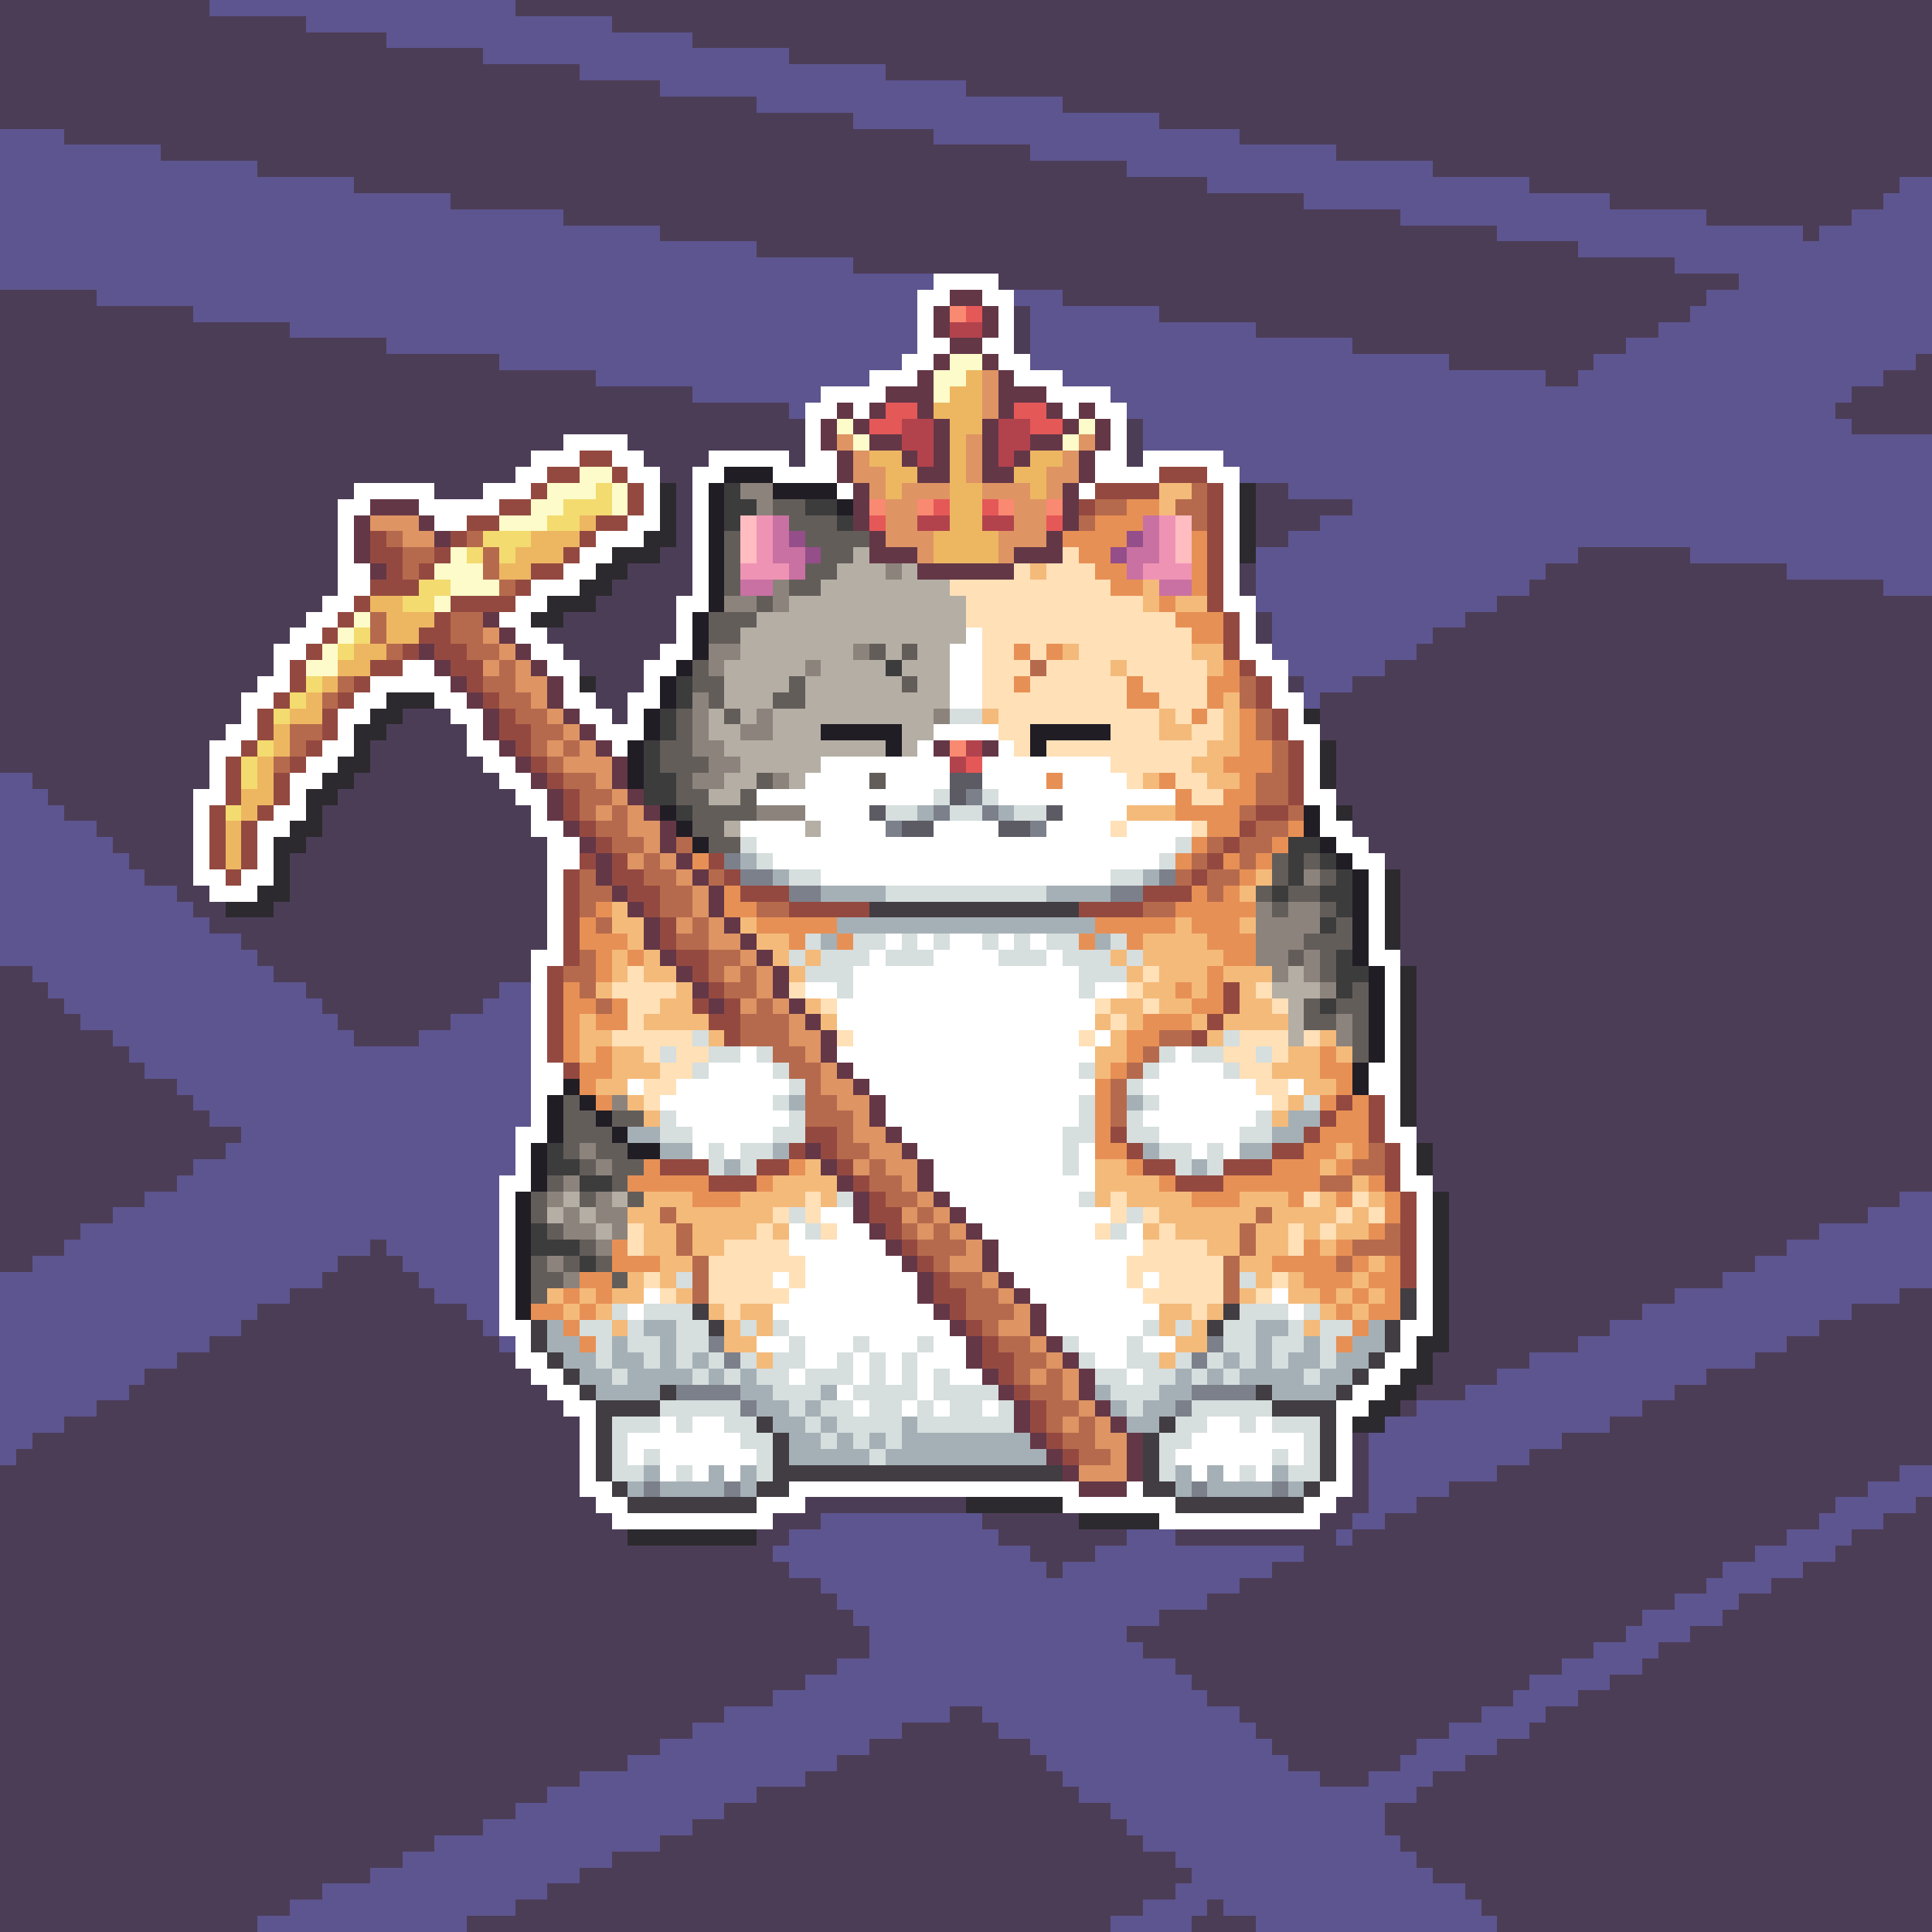 <svg xmlns="http://www.w3.org/2000/svg" shape-rendering="crispEdges" viewBox="0 -0.5 120 120" style="width:100%;height:100%;transform:translate3d(0,0,0);content-visibility:visible">
  <rect x="0" y="-0.5" width="120" height="120" fill="#333333" stroke="none"/>
  <path stroke="#4c3d57" d="M0,0 h13 M32,0 h88 M0,1 h19 M38,1 h82 M0,2 h24 M43,2 h77 
    M0,3 h30 M49,3 h71 M0,4 h36 M55,4 h65 M0,5 h41 M60,5 h60 M0,6 h47 M66,6 h54 
    M0,7 h53 M72,7 h48 M4,8 h54 M77,8 h43 M10,9 h54 M83,9 h37 M16,10 h54 M89,10 h31 
    M22,11 h53 M95,11 h23 M28,12 h53 M100,12 h17 M35,13 h52 M106,13 h9 M41,14 h52 
    M112,14 h1 M47,15 h51 M53,16 h51 M62,17 h46 M0,18 h6 M66,18 h40 M0,19 h12 M63,19 h1 
    M72,19 h33 M0,20 h18 M63,20 h1 M78,20 h25 M0,21 h24 M63,21 h1 M84,21 h17 M0,22 h31 
    M90,22 h9 M119,22 h1 M0,23 h37 M96,23 h2 M117,23 h3 M0,24 h43 M115,24 h5 M0,25 h49 
    M114,25 h6 M0,26 h50 M70,26 h1 M115,26 h5 M0,27 h35 M39,27 h11 M70,27 h1 M0,28 h33 
    M40,28 h4 M49,28 h1 M70,28 h1 M0,29 h32 M41,29 h2 M0,30 h22 M27,30 h3 M42,30 h1 
    M78,30 h2 M0,31 h21 M42,31 h1 M78,31 h6 M0,32 h21 M42,32 h1 M78,32 h4 M0,33 h21 
    M42,33 h1 M78,33 h2 M0,34 h21 M41,34 h2 M98,34 h7 M0,35 h21 M39,35 h4 M77,35 h1 
    M96,35 h15 M0,36 h21 M38,36 h5 M77,36 h1 M95,36 h22 M0,37 h20 M37,37 h5 M93,37 h27 
    M0,38 h19 M35,38 h7 M78,38 h1 M91,38 h29 M0,39 h18 M34,39 h8 M78,39 h1 M89,39 h31 
    M0,40 h17 M35,40 h6 M88,40 h32 M0,41 h17 M36,41 h4 M86,41 h34 M0,42 h16 M37,42 h3 
    M80,42 h1 M84,42 h36 M0,43 h15 M37,43 h2 M82,43 h38 M0,44 h15 M25,44 h3 M38,44 h1 
    M82,44 h38 M0,45 h14 M24,45 h5 M82,45 h38 M0,46 h13 M23,46 h6 M83,46 h37 M0,47 h13 
    M23,47 h7 M83,47 h37 M2,48 h11 M22,48 h9 M83,48 h37 M3,49 h9 M21,49 h11 M83,49 h37 
    M4,50 h8 M20,50 h13 M84,50 h36 M6,51 h6 M20,51 h13 M84,51 h36 M7,52 h5 M19,52 h15 
    M85,52 h35 M8,53 h4 M18,53 h16 M86,53 h34 M9,54 h3 M18,54 h16 M87,54 h33 M11,55 h2 
    M18,55 h16 M87,55 h33 M12,56 h2 M17,56 h17 M87,56 h33 M13,57 h21 M87,57 h33 
    M15,58 h19 M87,58 h33 M16,59 h17 M87,59 h33 M0,60 h2 M17,60 h16 M88,60 h32 
    M0,61 h3 M19,61 h12 M88,61 h32 M0,62 h4 M20,62 h10 M88,62 h32 M0,63 h5 M21,63 h7 
    M88,63 h32 M0,64 h7 M22,64 h4 M88,64 h32 M0,65 h8 M88,65 h32 M0,66 h9 M88,66 h32 
    M0,67 h11 M88,67 h32 M0,68 h12 M88,68 h32 M0,69 h13 M88,69 h32 M0,70 h15 M88,70 h32 
    M0,71 h14 M89,71 h31 M0,72 h12 M89,72 h31 M0,73 h11 M89,73 h31 M0,74 h9 M90,74 h28 
    M0,75 h7 M90,75 h26 M0,76 h5 M90,76 h23 M0,77 h4 M23,77 h1 M90,77 h21 M0,78 h2 
    M21,78 h4 M90,78 h19 M20,79 h6 M90,79 h17 M18,80 h9 M90,80 h14 M118,80 h2 M16,81 h13 
    M90,81 h12 M115,81 h5 M15,82 h15 M90,82 h10 M113,82 h7 M13,83 h18 M90,83 h8 
    M111,83 h9 M11,84 h21 M89,84 h6 M109,84 h11 M9,85 h24 M89,85 h4 M106,85 h14 
    M8,86 h26 M88,86 h3 M104,86 h16 M6,87 h29 M87,87 h1 M102,87 h18 M4,88 h32 M100,88 h20 
    M2,89 h34 M84,89 h1 M97,89 h23 M1,90 h35 M84,90 h1 M95,90 h25 M0,91 h36 M84,91 h1 
    M93,91 h25 M0,92 h36 M84,92 h1 M90,92 h26 M0,93 h37 M50,93 h10 M83,93 h2 M88,93 h26 
    M119,93 h1 M0,94 h38 M48,94 h3 M61,94 h6 M82,94 h2 M86,94 h27 M117,94 h3 M0,95 h39 
    M47,95 h2 M62,95 h8 M73,95 h10 M84,95 h27 M115,95 h5 M0,96 h48 M64,96 h4 M81,96 h28 
    M114,96 h6 M0,97 h49 M65,97 h1 M79,97 h28 M112,97 h8 M0,98 h51 M77,98 h29 M110,98 h10 
    M0,99 h52 M75,99 h29 M108,99 h12 M0,100 h53 M72,100 h30 M107,100 h13 M0,101 h54 
    M70,101 h31 M105,101 h15 M0,102 h54 M71,102 h28 M103,102 h17 M0,103 h52 M73,103 h24 
    M102,103 h18 M0,104 h50 M74,104 h21 M100,104 h20 M0,105 h48 M75,105 h19 M98,105 h22 
    M0,106 h45 M59,106 h2 M77,106 h15 M96,106 h24 M0,107 h43 M56,107 h6 M78,107 h12 
    M95,107 h25 M0,108 h41 M54,108 h10 M79,108 h9 M93,108 h27 M0,109 h39 M52,109 h13 
    M80,109 h7 M91,109 h29 M0,110 h36 M50,110 h16 M82,110 h3 M89,110 h31 M0,111 h34 
    M47,111 h20 M88,111 h32 M0,112 h32 M45,112 h24 M86,112 h34 M0,113 h30 M43,113 h27 
    M86,113 h34 M0,114 h27 M41,114 h30 M87,114 h33 M0,115 h25 M38,115 h35 M88,115 h32 
    M0,116 h23 M36,116 h38 M89,116 h31 M0,117 h20 M34,117 h39 M91,117 h29 M0,118 h18 
    M32,118 h39 M75,118 h1 M92,118 h28 M0,119 h16 M29,119 h40 M74,119 h4 M93,119 h27"/>
  <path stroke="#5d558f" d="M13,0 h19 M19,1 h19 M24,2 h19 M30,3 h19 M36,4 h19 M41,5 h19 
    M47,6 h19 M53,7 h19 M0,8 h4 M58,8 h19 M0,9 h10 M64,9 h19 M0,10 h16 M70,10 h19 
    M0,11 h22 M75,11 h20 M118,11 h2 M0,12 h28 M81,12 h19 M117,12 h3 M0,13 h35 M87,13 h19 
    M115,13 h5 M0,14 h41 M93,14 h19 M113,14 h7 M0,15 h47 M98,15 h22 M0,16 h53 M104,16 h16 
    M0,17 h58 M108,17 h12 M6,18 h51 M63,18 h3 M106,18 h14 M12,19 h45 M64,19 h8 
    M105,19 h15 M18,20 h39 M64,20 h14 M103,20 h17 M24,21 h33 M64,21 h20 M101,21 h19 
    M31,22 h25 M64,22 h26 M99,22 h20 M37,23 h17 M66,23 h30 M98,23 h19 M43,24 h8 
    M69,24 h46 M49,25 h1 M70,25 h44 M71,26 h44 M71,27 h49 M76,28 h44 M77,29 h43 
    M80,30 h40 M84,31 h36 M82,32 h38 M80,33 h40 M78,34 h20 M105,34 h15 M78,35 h18 
    M111,35 h9 M78,36 h17 M117,36 h3 M78,37 h15 M79,38 h12 M79,39 h10 M79,40 h9 
    M80,41 h6 M81,42 h3 M81,43 h1 M0,48 h2 M0,49 h3 M0,50 h4 M0,51 h6 M0,52 h7 
    M0,53 h8 M0,54 h9 M0,55 h11 M0,56 h12 M0,57 h13 M0,58 h15 M0,59 h16 M2,60 h15 
    M3,61 h16 M31,61 h2 M4,62 h16 M30,62 h3 M5,63 h16 M28,63 h5 M7,64 h15 M26,64 h7 
    M8,65 h25 M9,66 h24 M11,67 h22 M12,68 h21 M13,69 h20 M15,70 h17 M14,71 h18 
    M12,72 h20 M11,73 h20 M9,74 h22 M118,74 h2 M7,75 h24 M116,75 h4 M5,76 h26 M113,76 h7 
    M4,77 h19 M24,77 h7 M111,77 h9 M2,78 h19 M25,78 h6 M109,78 h11 M0,79 h20 M26,79 h5 
    M107,79 h13 M0,80 h18 M27,80 h4 M104,80 h14 M0,81 h16 M29,81 h2 M102,81 h13 
    M0,82 h15 M30,82 h1 M100,82 h13 M0,83 h13 M31,83 h1 M98,83 h13 M0,84 h11 M95,84 h14 
    M0,85 h9 M93,85 h13 M0,86 h8 M91,86 h13 M0,87 h6 M88,87 h14 M0,88 h4 M86,88 h14 
    M0,89 h2 M85,89 h12 M0,90 h1 M85,90 h10 M85,91 h8 M118,91 h2 M85,92 h5 M116,92 h4 
    M85,93 h3 M114,93 h5 M51,94 h10 M84,94 h2 M113,94 h4 M49,95 h13 M70,95 h3 M83,95 h1 
    M111,95 h4 M48,96 h16 M68,96 h13 M109,96 h5 M49,97 h16 M66,97 h13 M107,97 h5 
    M51,98 h26 M106,98 h4 M52,99 h23 M104,99 h4 M53,100 h19 M102,100 h5 M54,101 h16 
    M101,101 h4 M54,102 h17 M99,102 h4 M52,103 h21 M97,103 h5 M50,104 h24 M95,104 h5 
    M48,105 h27 M94,105 h4 M45,106 h14 M61,106 h16 M92,106 h4 M43,107 h13 M62,107 h16 
    M90,107 h5 M41,108 h13 M64,108 h15 M88,108 h5 M39,109 h13 M65,109 h15 M87,109 h4 
    M36,110 h14 M66,110 h16 M85,110 h4 M34,111 h13 M67,111 h21 M32,112 h13 M69,112 h17 
    M30,113 h13 M70,113 h16 M27,114 h14 M71,114 h16 M25,115 h13 M73,115 h15 M23,116 h13 
    M74,116 h15 M20,117 h14 M73,117 h18 M18,118 h14 M71,118 h4 M76,118 h16 M16,119 h13 
    M69,119 h5 M78,119 h15"/>
  <path stroke="#ffffff" d="M58,17 h4 M57,18 h2 M61,18 h2 M57,19 h1 M62,19 h1 M57,20 h1 
    M62,20 h1 M57,21 h2 M61,21 h2 M56,22 h2 M62,22 h2 M54,23 h3 M63,23 h3 M51,24 h4 
    M65,24 h4 M50,25 h2 M53,25 h1 M66,25 h1 M68,25 h2 M50,26 h1 M69,26 h1 M35,27 h4 
    M50,27 h1 M69,27 h1 M33,28 h3 M38,28 h2 M44,28 h5 M50,28 h2 M68,28 h2 M71,28 h5 
    M32,29 h2 M39,29 h2 M43,29 h2 M48,29 h4 M68,29 h4 M75,29 h2 M22,30 h5 M30,30 h3 
    M40,30 h1 M43,30 h1 M52,30 h1 M67,30 h1 M76,30 h1 M21,31 h2 M26,31 h5 M40,31 h1 
    M43,31 h1 M76,31 h1 M21,32 h1 M27,32 h2 M39,32 h2 M43,32 h1 M76,32 h1 M21,33 h1 
    M37,33 h3 M43,33 h1 M76,33 h1 M21,34 h1 M36,34 h2 M43,34 h1 M76,34 h1 M21,35 h2 
    M35,35 h2 M43,35 h1 M76,35 h1 M21,36 h2 M33,36 h3 M43,36 h1 M76,36 h1 M20,37 h2 
    M32,37 h2 M42,37 h2 M76,37 h2 M19,38 h2 M31,38 h2 M42,38 h1 M77,38 h1 M18,39 h2 
    M32,39 h2 M42,39 h1 M60,39 h1 M77,39 h1 M17,40 h2 M33,40 h2 M41,40 h2 M59,40 h2 
    M77,40 h2 M17,41 h1 M25,41 h2 M34,41 h2 M40,41 h2 M59,41 h2 M78,41 h2 M16,42 h2 
    M23,42 h5 M35,42 h1 M40,42 h1 M59,42 h2 M79,42 h1 M15,43 h2 M22,43 h2 M27,43 h2 
    M35,43 h2 M39,43 h2 M59,43 h2 M79,43 h2 M15,44 h1 M21,44 h2 M28,44 h2 M36,44 h2 
    M39,44 h1 M80,44 h1 M14,45 h2 M21,45 h1 M29,45 h1 M37,45 h3 M58,45 h4 M80,45 h2 
    M13,46 h2 M20,46 h2 M29,46 h2 M38,46 h1 M57,46 h1 M62,46 h1 M81,46 h1 M13,47 h1 
    M19,47 h2 M30,47 h2 M51,47 h8 M61,47 h8 M81,47 h1 M13,48 h1 M18,48 h2 M31,48 h2 
    M50,48 h4 M55,48 h4 M61,48 h4 M66,48 h4 M81,48 h1 M12,49 h2 M18,49 h1 M32,49 h2 
    M47,49 h11 M62,49 h11 M81,49 h2 M12,50 h1 M17,50 h2 M33,50 h1 M50,50 h4 M66,50 h4 
    M82,50 h1 M12,51 h1 M16,51 h2 M33,51 h2 M46,51 h4 M51,51 h4 M58,51 h4 M65,51 h4 
    M70,51 h4 M82,51 h2 M12,52 h1 M16,52 h1 M34,52 h2 M47,52 h26 M83,52 h2 M12,53 h1 
    M16,53 h1 M34,53 h2 M48,53 h24 M84,53 h2 M12,54 h2 M15,54 h2 M34,54 h1 M51,54 h18 
    M85,54 h1 M13,55 h3 M34,55 h1 M85,55 h1 M34,56 h1 M85,56 h1 M34,57 h1 M85,57 h1 
    M34,58 h1 M55,58 h1 M57,58 h1 M59,58 h2 M62,58 h1 M64,58 h1 M85,58 h1 M33,59 h2 
    M54,59 h1 M58,59 h4 M65,59 h1 M85,59 h2 M33,60 h1 M53,60 h14 M86,60 h1 M33,61 h1 
    M50,61 h2 M53,61 h14 M68,61 h2 M86,61 h1 M33,62 h1 M52,62 h16 M86,62 h1 M33,63 h1 
    M52,63 h16 M86,63 h1 M33,64 h1 M53,64 h14 M68,64 h1 M86,64 h1 M33,65 h1 M46,65 h1 
    M52,65 h16 M73,65 h1 M86,65 h1 M33,66 h2 M44,66 h4 M53,66 h14 M72,66 h4 M85,66 h2 
    M33,67 h2 M39,67 h1 M42,67 h7 M54,67 h14 M71,67 h7 M80,67 h1 M85,67 h2 M33,68 h1 
    M41,68 h7 M55,68 h12 M72,68 h7 M86,68 h1 M33,69 h1 M42,69 h7 M55,69 h12 M71,69 h7 
    M86,69 h1 M32,70 h2 M43,70 h5 M56,70 h10 M72,70 h5 M86,70 h2 M32,71 h1 M43,71 h1 
    M45,71 h1 M57,71 h9 M67,71 h1 M74,71 h1 M76,71 h1 M87,71 h1 M32,72 h1 M58,72 h8 
    M67,72 h1 M87,72 h1 M31,73 h2 M58,73 h10 M87,73 h2 M31,74 h1 M59,74 h8 M88,74 h1 
    M31,75 h1 M51,75 h2 M60,75 h9 M88,75 h1 M31,76 h1 M49,76 h1 M52,76 h2 M61,76 h7 
    M70,76 h1 M88,76 h1 M31,77 h1 M49,77 h6 M62,77 h9 M88,77 h1 M31,78 h1 M50,78 h6 
    M62,78 h8 M88,78 h1 M31,79 h1 M48,79 h1 M50,79 h7 M63,79 h7 M71,79 h1 M88,79 h1 
    M31,80 h1 M40,80 h1 M49,80 h8 M64,80 h7 M79,80 h1 M88,80 h1 M31,81 h1 M39,81 h1 
    M48,81 h10 M65,81 h7 M80,81 h1 M88,81 h1 M31,82 h2 M49,82 h10 M65,82 h6 M87,82 h2 
    M32,83 h1 M47,83 h2 M50,83 h3 M54,83 h3 M58,83 h2 M67,83 h3 M71,83 h2 M87,83 h1 
    M32,84 h2 M50,84 h2 M53,84 h1 M55,84 h1 M57,84 h3 M68,84 h2 M86,84 h2 M33,85 h2 
    M49,85 h1 M53,85 h1 M55,85 h1 M57,85 h1 M59,85 h2 M70,85 h1 M85,85 h2 M34,86 h2 
    M52,86 h1 M57,86 h1 M84,86 h2 M35,87 h2 M53,87 h1 M56,87 h1 M58,87 h1 M61,87 h1 
    M83,87 h2 M36,88 h1 M41,88 h1 M43,88 h2 M75,88 h2 M78,88 h1 M83,88 h1 M36,89 h1 
    M39,89 h7 M74,89 h7 M83,89 h1 M36,90 h1 M39,90 h1 M41,90 h6 M73,90 h6 M80,90 h1 
    M83,90 h1 M36,91 h1 M41,91 h1 M43,91 h1 M45,91 h1 M74,91 h1 M76,91 h1 M78,91 h1 
    M83,91 h1 M36,92 h2 M49,92 h18 M70,92 h1 M82,92 h2 M37,93 h2 M47,93 h3 M66,93 h7 
    M81,93 h2 M38,94 h10 M72,94 h10"/>
  <path stroke="#643747" d="M59,18 h2 M58,19 h1 M61,19 h1 M58,20 h1 M61,20 h1 M59,21 h2 
    M58,22 h1 M61,22 h1 M57,23 h1 M62,23 h1 M55,24 h3 M62,24 h3 M52,25 h1 M54,25 h1 
    M57,25 h1 M62,25 h1 M65,25 h1 M67,25 h1 M51,26 h1 M53,26 h1 M58,26 h1 M61,26 h1 
    M66,26 h1 M68,26 h1 M51,27 h1 M54,27 h2 M58,27 h1 M61,27 h1 M64,27 h2 M68,27 h1 
    M52,28 h1 M56,28 h1 M58,28 h1 M61,28 h1 M63,28 h1 M67,28 h1 M52,29 h1 M57,29 h2 
    M61,29 h2 M67,29 h1 M53,30 h1 M66,30 h1 M23,31 h3 M53,31 h1 M66,31 h1 M22,32 h1 
    M26,32 h1 M53,32 h1 M66,32 h1 M22,33 h1 M27,33 h1 M54,33 h1 M65,33 h1 M22,34 h1 
    M54,34 h3 M63,34 h3 M23,35 h1 M57,35 h6 M30,38 h1 M31,39 h1 M26,40 h1 M32,40 h1 
    M27,41 h1 M33,41 h1 M28,42 h1 M34,42 h1 M29,43 h1 M34,43 h1 M30,44 h1 M35,44 h1 
    M30,45 h1 M36,45 h1 M31,46 h1 M37,46 h1 M58,46 h1 M61,46 h1 M32,47 h1 M38,47 h1 
    M33,48 h1 M38,48 h1 M34,49 h1 M39,49 h1 M34,50 h1 M40,50 h1 M35,51 h1 M41,51 h1 
    M36,52 h1 M41,52 h1 M37,53 h1 M42,53 h1 M37,54 h1 M43,54 h1 M38,55 h1 M44,55 h1 
    M39,56 h1 M44,56 h1 M40,57 h1 M45,57 h1 M40,58 h1 M46,58 h1 M41,59 h1 M47,59 h1 
    M42,60 h1 M48,60 h1 M43,61 h1 M48,61 h1 M44,62 h1 M49,62 h1 M50,63 h1 M51,64 h1 
    M51,65 h1 M52,66 h1 M53,67 h1 M54,68 h1 M54,69 h1 M55,70 h1 M50,71 h1 M56,71 h1 
    M51,72 h1 M57,72 h1 M52,73 h1 M57,73 h1 M53,74 h1 M58,74 h1 M53,75 h1 M59,75 h1 
    M54,76 h1 M60,76 h1 M55,77 h1 M61,77 h1 M56,78 h1 M61,78 h1 M57,79 h1 M62,79 h1 
    M57,80 h1 M63,80 h1 M58,81 h1 M64,81 h1 M59,82 h1 M64,82 h1 M60,83 h1 M65,83 h1 
    M60,84 h1 M66,84 h1 M61,85 h1 M67,85 h1 M62,86 h1 M67,86 h1 M63,87 h1 M68,87 h1 
    M63,88 h1 M69,88 h1 M64,89 h1 M70,89 h1 M65,90 h1 M70,90 h1 M66,91 h1 M70,91 h1 
    M67,92 h3"/>
  <path stroke="#fa8971" d="M59,19 h1 M54,31 h1 M57,31 h1 M62,31 h1 M65,31 h1 M59,46 h1"/>
  <path stroke="#e55858" d="M60,19 h1 M55,25 h2 M63,25 h2 M54,26 h2 M64,26 h2 M58,31 h1 
    M61,31 h1 M54,32 h1 M65,32 h1 M60,47 h1"/>
  <path stroke="#b2434d" d="M59,20 h2 M56,26 h2 M62,26 h2 M56,27 h2 M62,27 h2 M57,28 h1 
    M62,28 h1 M57,32 h2 M61,32 h2 M60,46 h1 M59,47 h1"/>
  <path stroke="#fcfbc9" d="M59,22 h2 M58,23 h2 M58,24 h1 M52,26 h1 M67,26 h1 M53,27 h1 
    M66,27 h1 M36,29 h2 M34,30 h3 M38,30 h1 M33,31 h2 M38,31 h1 M31,32 h3 M28,34 h1 
    M27,35 h3 M28,36 h3 M27,37 h1 M22,38 h1 M21,39 h1 M20,40 h1 M19,41 h2"/>
  <path stroke="#edb762" d="M60,23 h1 M59,24 h2 M58,25 h3 M59,26 h2 M59,27 h1 M54,28 h2 
    M59,28 h1 M64,28 h2 M55,29 h2 M59,29 h1 M63,29 h2 M55,30 h1 M59,30 h2 M64,30 h1 
    M59,31 h2 M36,32 h1 M59,32 h2 M33,33 h3 M58,33 h4 M32,34 h3 M58,34 h4 M31,35 h2 
    M23,37 h2 M24,38 h3 M24,39 h2 M22,40 h2 M21,41 h2 M20,42 h1 M19,43 h1 M18,44 h2 
    M17,45 h1 M17,46 h1 M16,47 h1 M16,48 h1 M15,49 h2 M15,50 h1 M14,51 h1 M14,52 h1 
    M14,53 h1"/>
  <path stroke="#de9463" d="M61,23 h1 M61,24 h1 M61,25 h1 M52,27 h1 M60,27 h1 M67,27 h1 
    M53,28 h1 M60,28 h1 M66,28 h1 M53,29 h2 M60,29 h1 M65,29 h2 M54,30 h1 M56,30 h3 
    M61,30 h3 M65,30 h1 M55,31 h2 M63,31 h2 M23,32 h3 M55,32 h2 M63,32 h2 M25,33 h2 
    M55,33 h3 M62,33 h3 M57,34 h1 M62,34 h1 M30,39 h1 M31,40 h1 M30,41 h1 M32,41 h1 
    M32,42 h2 M33,43 h1 M34,44 h1 M35,45 h1 M34,46 h1 M36,46 h1 M35,47 h3 M37,48 h1 
    M38,49 h1 M37,50 h1 M39,50 h1 M39,51 h2 M40,52 h1 M39,53 h1 M41,53 h1 M42,54 h1 
    M43,55 h1 M43,56 h1 M42,57 h1 M44,57 h1 M44,58 h2 M46,59 h1 M45,60 h1 M47,60 h1 
    M47,61 h1 M46,62 h1 M48,62 h1 M49,63 h1 M49,64 h2 M50,65 h1 M51,66 h1 M51,67 h2 
    M52,68 h2 M53,69 h1 M53,70 h2 M54,71 h2 M53,72 h1 M55,72 h2 M56,73 h1 M57,74 h1 
    M56,75 h1 M58,75 h1 M57,76 h1 M59,76 h1 M60,77 h1 M59,78 h2 M61,79 h1 M62,80 h1 
    M63,81 h1 M62,82 h2 M64,83 h1 M65,84 h1 M64,85 h1 M66,85 h1 M66,86 h1 M67,87 h1 
    M66,88 h1 M68,88 h1 M68,89 h2 M69,90 h1 M67,91 h3"/>
  <path stroke="#944940" d="M36,28 h2 M34,29 h2 M38,29 h1 M72,29 h3 M33,30 h1 M39,30 h1 
    M68,30 h4 M75,30 h1 M31,31 h2 M39,31 h1 M67,31 h1 M75,31 h1 M29,32 h2 M37,32 h2 
    M75,32 h1 M23,33 h1 M28,33 h1 M36,33 h1 M75,33 h1 M23,34 h2 M27,34 h1 M35,34 h1 
    M75,34 h1 M24,35 h1 M26,35 h1 M33,35 h2 M75,35 h1 M23,36 h3 M32,36 h1 M75,36 h1 
    M22,37 h1 M28,37 h4 M75,37 h1 M21,38 h1 M27,38 h1 M76,38 h1 M20,39 h1 M26,39 h2 
    M76,39 h1 M19,40 h1 M25,40 h1 M27,40 h2 M76,40 h1 M18,41 h1 M23,41 h2 M28,41 h2 
    M77,41 h1 M18,42 h1 M22,42 h1 M29,42 h1 M78,42 h1 M17,43 h1 M21,43 h1 M30,43 h1 
    M78,43 h1 M16,44 h1 M20,44 h1 M31,44 h1 M79,44 h1 M16,45 h1 M20,45 h1 M31,45 h2 
    M79,45 h1 M15,46 h1 M19,46 h1 M32,46 h1 M80,46 h1 M14,47 h1 M18,47 h1 M33,47 h1 
    M80,47 h1 M14,48 h1 M17,48 h1 M34,48 h1 M80,48 h1 M14,49 h1 M17,49 h1 M35,49 h1 
    M80,49 h1 M13,50 h1 M16,50 h1 M35,50 h1 M78,50 h2 M13,51 h1 M15,51 h1 M36,51 h1 
    M77,51 h1 M13,52 h1 M15,52 h1 M37,52 h1 M76,52 h1 M13,53 h1 M15,53 h1 M36,53 h1 
    M38,53 h1 M44,53 h1 M75,53 h1 M14,54 h1 M35,54 h1 M38,54 h2 M45,54 h1 M74,54 h1 
    M35,55 h1 M39,55 h2 M46,55 h3 M71,55 h3 M35,56 h1 M40,56 h1 M49,56 h5 M67,56 h4 
    M35,57 h1 M41,57 h1 M35,58 h1 M41,58 h1 M35,59 h1 M42,59 h2 M34,60 h1 M43,60 h1 
    M34,61 h1 M44,61 h1 M76,61 h1 M34,62 h1 M43,62 h1 M45,62 h1 M76,62 h1 M34,63 h1 
    M44,63 h2 M75,63 h1 M34,64 h1 M45,64 h1 M74,64 h1 M34,65 h1 M35,66 h1 M83,68 h1 
    M85,68 h1 M82,69 h1 M85,69 h1 M50,70 h2 M69,70 h1 M81,70 h1 M85,70 h1 M49,71 h1 
    M51,71 h1 M70,71 h1 M79,71 h2 M86,71 h1 M41,72 h3 M47,72 h2 M52,72 h1 M71,72 h2 
    M76,72 h3 M86,72 h1 M44,73 h3 M53,73 h1 M73,73 h3 M86,73 h1 M54,74 h1 M87,74 h1 
    M54,75 h2 M87,75 h1 M55,76 h1 M87,76 h1 M56,77 h1 M87,77 h1 M57,78 h1 M87,78 h1 
    M58,79 h1 M87,79 h1 M58,80 h2 M59,81 h1 M60,82 h1 M61,83 h1 M61,84 h2 M62,85 h1 
    M63,86 h1 M64,87 h1 M64,88 h1 M65,89 h1 M66,90 h1"/>
  <path stroke="#211d25" d="M45,29 h3 M44,30 h1 M48,30 h4 M44,31 h1 M52,31 h1 M44,32 h1 
    M44,33 h1 M44,34 h1 M44,35 h1 M44,36 h1 M44,37 h1 M43,38 h1 M43,39 h1 M43,40 h1 
    M42,41 h1 M41,42 h1 M41,43 h1 M40,44 h1 M40,45 h1 M51,45 h5 M64,45 h5 M39,46 h1 
    M55,46 h1 M64,46 h1 M39,47 h1 M39,48 h1 M41,50 h1 M81,50 h1 M42,51 h1 M81,51 h1 
    M43,52 h1 M82,52 h1 M83,53 h1 M84,54 h1 M84,55 h1 M84,56 h1 M84,57 h1 M84,58 h1 
    M84,59 h1 M85,60 h1 M85,61 h1 M85,62 h1 M85,63 h1 M85,64 h1 M85,65 h1 M84,66 h1 
    M35,67 h1 M84,67 h1 M34,68 h1 M36,68 h1 M34,69 h1 M37,69 h1 M34,70 h1 M38,70 h1 
    M33,71 h1 M39,71 h2 M33,72 h1 M33,73 h1 M32,74 h1 M32,75 h1 M32,76 h1 M32,77 h1 
    M32,78 h1 M32,79 h1 M32,80 h1 M32,81 h1"/>
  <path stroke="#f3db6f" d="M37,30 h1 M35,31 h3 M34,32 h2 M30,33 h3 M29,34 h1 M31,34 h1 
    M26,36 h2 M25,37 h2 M22,39 h1 M21,40 h1 M19,42 h1 M18,43 h1 M17,44 h1 M16,46 h1 
    M15,47 h1 M15,48 h1 M14,50 h1"/>
  <path stroke="#2c2a2e" d="M41,30 h1 M77,30 h1 M41,31 h1 M77,31 h1 M41,32 h1 M77,32 h1 
    M40,33 h2 M77,33 h1 M38,34 h3 M77,34 h1 M37,35 h2 M36,36 h2 M34,37 h3 M33,38 h2 
    M36,42 h1 M24,43 h3 M23,44 h2 M81,44 h1 M22,45 h2 M22,46 h1 M82,46 h1 M21,47 h2 
    M82,47 h1 M20,48 h2 M82,48 h1 M19,49 h2 M19,50 h1 M83,50 h1 M18,51 h2 M17,52 h2 
    M17,53 h1 M17,54 h1 M86,54 h1 M16,55 h2 M86,55 h1 M14,56 h3 M86,56 h1 M86,57 h1 
    M86,58 h1 M87,60 h1 M87,61 h1 M87,62 h1 M87,63 h1 M87,64 h1 M87,65 h1 M87,66 h1 
    M87,67 h1 M87,68 h1 M87,69 h1 M88,71 h1 M88,72 h1 M89,74 h1 M89,75 h1 M89,76 h1 
    M89,77 h1 M89,78 h1 M89,79 h1 M89,80 h1 M89,81 h1 M89,82 h1 M88,83 h2 M88,84 h1 
    M87,85 h2 M86,86 h2 M85,87 h2 M84,88 h2 M60,93 h6 M67,94 h5 M39,95 h8"/>
  <path stroke="#3c3c3c" d="M45,30 h1 M45,31 h2 M50,31 h2 M45,32 h1 M52,32 h1 M55,41 h1 
    M42,42 h1 M42,43 h1 M41,44 h1 M41,45 h1 M40,46 h1 M40,47 h1 M40,48 h2 M40,49 h2 
    M42,50 h1 M80,52 h2 M80,53 h1 M82,53 h1 M80,54 h1 M83,54 h1 M79,55 h1 M82,55 h2 
    M83,56 h1 M82,57 h1 M83,59 h1 M83,60 h2 M83,61 h1 M82,62 h1 M34,71 h1 M34,72 h2 
    M36,73 h2 M33,76 h1 M33,77 h3 M36,78 h1"/>
  <path stroke="#8d837d" d="M46,30 h2 M47,31 h1 M55,35 h1 M48,36 h1 M45,37 h2 M48,37 h1 
    M44,40 h2 M53,40 h1 M44,41 h1 M50,41 h1 M43,43 h1 M43,44 h1 M47,44 h1 M58,44 h1 
    M43,45 h1 M46,45 h2 M43,46 h2 M44,47 h2 M43,48 h2 M48,48 h1 M47,50 h3 M81,54 h1 
    M78,56 h1 M80,56 h2 M78,57 h4 M78,58 h3 M78,59 h2 M81,59 h1 M79,60 h1 M81,60 h1 
    M82,61 h1 M83,63 h1 M83,64 h1 M38,68 h1 M36,71 h1 M37,72 h1 M35,73 h1 M34,74 h1 
    M37,74 h1 M35,75 h1 M37,75 h2 M35,76 h2 M38,76 h1 M37,77 h1 M34,78 h1 M35,79 h1"/>
  <path stroke="#f4ba7a" d="M72,30 h2 M72,31 h1 M64,35 h1 M71,36 h1 M71,37 h1 M73,37 h2 
    M66,40 h1 M74,40 h2 M69,41 h1 M75,41 h1 M76,43 h1 M61,44 h1 M72,44 h1 M76,44 h1 
    M72,45 h2 M76,45 h1 M75,46 h2 M74,47 h2 M71,48 h1 M75,48 h2 M70,50 h3 M78,54 h1 
    M77,55 h1 M38,56 h1 M38,57 h2 M46,57 h1 M73,57 h1 M77,57 h1 M39,58 h1 M47,58 h2 
    M71,58 h4 M38,59 h1 M40,59 h1 M48,59 h1 M50,59 h1 M69,59 h1 M71,59 h5 M38,60 h1 
    M40,60 h2 M49,60 h1 M70,60 h1 M72,60 h3 M76,60 h3 M37,61 h1 M42,61 h1 M71,61 h2 
    M74,61 h1 M77,61 h1 M41,62 h2 M50,62 h1 M69,62 h2 M72,62 h2 M77,62 h2 M36,63 h1 
    M40,63 h4 M51,63 h1 M68,63 h1 M70,63 h1 M74,63 h1 M76,63 h4 M36,64 h2 M44,64 h1 
    M69,64 h1 M75,64 h1 M82,64 h1 M36,65 h1 M38,65 h2 M68,65 h2 M80,65 h2 M83,65 h1 
    M38,66 h3 M68,66 h1 M79,66 h3 M37,67 h2 M81,67 h2 M39,68 h1 M80,68 h1 M40,69 h1 
    M79,69 h1 M83,71 h1 M50,72 h1 M68,72 h2 M82,72 h1 M48,73 h4 M68,73 h4 M84,73 h1 
    M40,74 h3 M46,74 h4 M51,74 h1 M68,74 h1 M70,74 h4 M77,74 h3 M82,74 h1 M85,74 h1 
    M39,75 h2 M42,75 h6 M72,75 h6 M79,75 h4 M84,75 h1 M40,76 h2 M43,76 h4 M48,76 h1 
    M71,76 h1 M73,76 h4 M78,76 h2 M81,76 h1 M83,76 h2 M40,77 h2 M43,77 h2 M75,77 h2 
    M78,77 h2 M82,77 h1 M41,78 h2 M77,78 h2 M85,78 h1 M39,79 h1 M41,79 h1 M78,79 h1 
    M80,79 h1 M84,79 h1 M34,80 h1 M36,80 h1 M38,80 h2 M42,80 h1 M77,80 h1 M80,80 h2 
    M83,80 h1 M85,80 h1 M35,81 h1 M37,81 h1 M44,81 h1 M46,81 h2 M72,81 h2 M75,81 h1 
    M82,81 h1 M84,81 h1 M38,82 h1 M45,82 h1 M47,82 h1 M72,82 h1 M74,82 h1 M81,82 h1 
    M45,83 h2 M73,83 h2 M47,84 h1 M72,84 h1"/>
  <path stroke="#b66a4d" d="M74,30 h1 M68,31 h2 M73,31 h2 M67,32 h1 M74,32 h1 M24,33 h1 
    M29,33 h1 M25,34 h2 M30,34 h1 M25,35 h1 M30,35 h1 M31,36 h1 M23,38 h1 M28,38 h2 
    M23,39 h1 M28,39 h2 M24,40 h1 M29,40 h2 M31,41 h1 M64,41 h1 M21,42 h1 M30,42 h2 
    M77,42 h1 M20,43 h1 M31,43 h2 M77,43 h1 M32,44 h2 M78,44 h1 M18,45 h2 M33,45 h2 
    M78,45 h1 M18,46 h1 M33,46 h1 M35,46 h1 M79,46 h1 M17,47 h1 M34,47 h1 M79,47 h1 
    M35,48 h2 M78,48 h2 M36,49 h2 M78,49 h2 M36,50 h1 M38,50 h1 M77,50 h1 M80,50 h1 
    M37,51 h2 M78,51 h2 M38,52 h2 M42,52 h1 M75,52 h1 M77,52 h2 M40,53 h1 M74,53 h1 
    M77,53 h1 M36,54 h1 M40,54 h2 M44,54 h1 M73,54 h1 M75,54 h2 M36,55 h2 M41,55 h2 
    M75,55 h1 M36,56 h1 M41,56 h2 M47,56 h2 M71,56 h2 M37,57 h1 M43,57 h1 M42,58 h2 
    M36,59 h1 M44,59 h2 M35,60 h2 M44,60 h1 M46,60 h1 M36,61 h1 M45,61 h2 M37,62 h1 
    M47,62 h1 M46,63 h3 M46,64 h3 M72,64 h2 M48,65 h2 M71,65 h1 M49,66 h2 M70,66 h1 
    M50,67 h1 M69,67 h1 M50,68 h2 M69,68 h1 M50,69 h3 M69,69 h1 M52,70 h1 M52,71 h2 
    M85,71 h1 M54,72 h1 M84,72 h2 M54,73 h2 M82,73 h2 M55,74 h2 M41,75 h1 M57,75 h1 
    M78,75 h1 M42,76 h1 M56,76 h1 M58,76 h1 M77,76 h1 M86,76 h1 M42,77 h1 M57,77 h3 
    M77,77 h1 M84,77 h3 M43,78 h1 M58,78 h1 M76,78 h1 M83,78 h1 M43,79 h1 M59,79 h2 
    M76,79 h1 M43,80 h1 M60,80 h2 M76,80 h1 M60,81 h3 M61,82 h1 M62,83 h2 M63,84 h2 
    M63,85 h1 M65,85 h1 M64,86 h2 M65,87 h2 M65,88 h1 M67,88 h1 M66,89 h2 M67,90 h2"/>
  <path stroke="#635d5a" d="M48,31 h2 M49,32 h3 M45,33 h1 M50,33 h4 M45,34 h1 M51,34 h2 
    M45,35 h1 M50,35 h2 M45,36 h1 M49,36 h2 M47,37 h1 M44,38 h3 M44,39 h2 M54,40 h1 
    M56,40 h1 M43,41 h1 M43,42 h2 M49,42 h1 M56,42 h1 M44,43 h1 M48,43 h2 M42,44 h1 
    M45,44 h1 M42,45 h1 M41,46 h2 M41,47 h3 M42,48 h1 M47,48 h1 M54,48 h1 M42,49 h2 
    M46,49 h1 M43,50 h4 M43,51 h2 M44,52 h2 M79,53 h1 M81,53 h1 M79,54 h1 M82,54 h1 
    M78,55 h1 M80,55 h2 M79,56 h1 M82,56 h1 M83,57 h1 M81,58 h3 M80,59 h1 M82,59 h1 
    M82,60 h1 M84,61 h1 M81,62 h1 M83,62 h2 M81,63 h2 M84,63 h1 M84,64 h1 M84,65 h1 
    M35,68 h1 M35,69 h2 M38,69 h2 M35,70 h3 M35,71 h1 M37,71 h2 M36,72 h1 M38,72 h2 
    M34,73 h1 M38,73 h1 M33,74 h1 M36,74 h1 M39,74 h1 M33,75 h1 M34,76 h1 M36,77 h1 
    M33,78 h1 M35,78 h1 M37,78 h1 M33,79 h2 M38,79 h1 M33,80 h1"/>
  <path stroke="#e79055" d="M70,31 h2 M68,32 h3 M66,33 h4 M74,33 h1 M67,34 h2 M74,34 h1 
    M68,35 h2 M74,35 h1 M69,36 h2 M74,36 h1 M72,37 h1 M73,38 h3 M74,39 h2 M63,40 h1 
    M65,40 h1 M76,41 h1 M63,42 h1 M70,42 h1 M75,42 h2 M70,43 h2 M75,43 h1 M74,44 h1 
    M77,44 h1 M77,45 h1 M77,46 h2 M76,47 h3 M65,48 h1 M72,48 h1 M77,48 h1 M73,49 h1 
    M76,49 h2 M73,50 h4 M75,51 h2 M80,51 h1 M74,52 h1 M79,52 h1 M43,53 h1 M73,53 h1 
    M76,53 h1 M78,53 h1 M77,54 h1 M45,55 h1 M74,55 h1 M76,55 h1 M37,56 h1 M45,56 h2 
    M73,56 h5 M36,57 h1 M47,57 h5 M68,57 h5 M74,57 h3 M36,58 h3 M49,58 h1 M52,58 h1 
    M67,58 h1 M70,58 h1 M75,58 h3 M37,59 h1 M39,59 h1 M76,59 h2 M37,60 h1 M75,60 h1 
    M35,61 h1 M73,61 h1 M75,61 h1 M35,62 h2 M38,62 h1 M74,62 h2 M35,63 h1 M37,63 h2 
    M71,63 h3 M35,64 h1 M70,64 h2 M35,65 h1 M37,65 h1 M70,65 h1 M82,65 h1 M36,66 h2 
    M69,66 h1 M82,66 h2 M36,67 h1 M68,67 h1 M83,67 h1 M37,68 h1 M68,68 h1 M82,68 h1 
    M84,68 h1 M68,69 h1 M83,69 h2 M68,70 h1 M82,70 h3 M68,71 h2 M81,71 h2 M84,71 h1 
    M40,72 h1 M49,72 h1 M70,72 h1 M79,72 h3 M83,72 h1 M39,73 h5 M47,73 h1 M72,73 h1 
    M76,73 h6 M85,73 h1 M43,74 h3 M74,74 h3 M80,74 h1 M83,74 h1 M86,74 h1 M86,75 h1 
    M85,76 h1 M38,77 h1 M81,77 h1 M83,77 h1 M38,78 h3 M79,78 h4 M84,78 h1 M86,78 h1 
    M36,79 h2 M81,79 h3 M85,79 h2 M35,80 h1 M37,80 h1 M82,80 h1 M84,80 h1 M86,80 h1 
    M33,81 h2 M36,81 h1 M83,81 h1 M85,81 h2 M35,82 h1 M84,82 h1 M36,83 h1 M83,83 h1"/>
  <path stroke="#ffbdc1" d="M46,32 h1 M73,32 h1 M46,33 h1 M73,33 h1 M46,34 h1 M73,34 h1"/>
  <path stroke="#ef93b5" d="M47,32 h1 M72,32 h1 M47,33 h1 M72,33 h1 M47,34 h1 M72,34 h1 
    M46,35 h3 M71,35 h3"/>
  <path stroke="#c971a2" d="M48,32 h1 M71,32 h1 M48,33 h1 M71,33 h1 M48,34 h2 M70,34 h2 
    M49,35 h1 M70,35 h1 M46,36 h2 M72,36 h2"/>
  <path stroke="#944e89" d="M49,33 h1 M70,33 h1 M50,34 h1 M69,34 h1"/>
  <path stroke="#b4aea4" d="M53,34 h1 M52,35 h3 M56,35 h1 M51,36 h8 M49,37 h11 
    M47,38 h13 M46,39 h14 M46,40 h7 M55,40 h1 M57,40 h2 M45,41 h5 M51,41 h4 M56,41 h3 
    M45,42 h4 M50,42 h6 M57,42 h2 M45,43 h3 M50,43 h9 M44,44 h1 M46,44 h1 M48,44 h10 
    M44,45 h2 M48,45 h3 M56,45 h2 M45,46 h10 M56,46 h1 M46,47 h5 M45,48 h2 M49,48 h1 
    M44,49 h2 M45,51 h1 M50,51 h1 M80,60 h1 M79,61 h3 M80,62 h1 M80,63 h1 M80,64 h1 
    M35,74 h1 M38,74 h1 M34,75 h1 M36,75 h1 M37,76 h1"/>
  <path stroke="#ffe0b7" d="M66,34 h1 M63,35 h1 M65,35 h3 M59,36 h10 M60,37 h11 
    M60,38 h13 M61,39 h13 M61,40 h2 M64,40 h1 M67,40 h7 M61,41 h3 M65,41 h4 M70,41 h5 
    M61,42 h2 M64,42 h6 M71,42 h4 M61,43 h9 M72,43 h3 M62,44 h10 M73,44 h1 M75,44 h1 
    M62,45 h2 M69,45 h3 M74,45 h2 M63,46 h1 M65,46 h10 M69,47 h5 M70,48 h1 M73,48 h2 
    M74,49 h2 M69,51 h1 M74,51 h1 M39,60 h1 M71,60 h1 M38,61 h4 M49,61 h1 M70,61 h1 
    M78,61 h1 M39,62 h2 M51,62 h1 M68,62 h1 M71,62 h1 M79,62 h1 M39,63 h1 M69,63 h1 
    M38,64 h5 M52,64 h1 M67,64 h1 M77,64 h3 M81,64 h1 M40,65 h1 M42,65 h2 M76,65 h2 
    M79,65 h1 M41,66 h2 M77,66 h2 M40,67 h2 M78,67 h2 M40,68 h1 M79,68 h1 M50,74 h1 
    M69,74 h1 M81,74 h1 M84,74 h1 M48,75 h1 M50,75 h1 M69,75 h1 M71,75 h1 M83,75 h1 
    M85,75 h1 M39,76 h1 M47,76 h1 M51,76 h1 M68,76 h1 M72,76 h1 M80,76 h1 M82,76 h1 
    M39,77 h1 M45,77 h4 M71,77 h4 M80,77 h1 M44,78 h6 M70,78 h6 M40,79 h1 M44,79 h4 
    M49,79 h1 M70,79 h1 M72,79 h4 M79,79 h1 M41,80 h1 M44,80 h5 M71,80 h5 M78,80 h1 
    M45,81 h1 M74,81 h1"/>
  <path stroke="#d6dede" d="M59,44 h2 M58,49 h1 M61,49 h1 M55,50 h2 M59,50 h2 M63,50 h2 
    M46,52 h1 M73,52 h1 M47,53 h1 M72,53 h1 M49,54 h2 M69,54 h2 M55,55 h10 M50,58 h1 
    M53,58 h2 M56,58 h1 M58,58 h1 M61,58 h1 M63,58 h1 M65,58 h2 M69,58 h1 M49,59 h1 
    M51,59 h3 M55,59 h3 M62,59 h3 M66,59 h3 M70,59 h1 M50,60 h3 M67,60 h3 M52,61 h1 
    M67,61 h1 M43,64 h1 M76,64 h1 M41,65 h1 M44,65 h2 M47,65 h1 M72,65 h1 M74,65 h2 
    M78,65 h1 M43,66 h1 M48,66 h1 M67,66 h1 M71,66 h1 M76,66 h1 M49,67 h1 M70,67 h1 
    M48,68 h1 M67,68 h1 M71,68 h1 M81,68 h1 M41,69 h1 M49,69 h1 M67,69 h1 M70,69 h1 
    M78,69 h1 M41,70 h2 M48,70 h2 M66,70 h2 M70,70 h2 M77,70 h2 M44,71 h1 M46,71 h2 
    M66,71 h1 M72,71 h2 M75,71 h1 M44,72 h1 M46,72 h1 M66,72 h1 M73,72 h1 M75,72 h1 
    M52,74 h1 M67,74 h1 M49,75 h1 M70,75 h1 M50,76 h1 M69,76 h1 M42,79 h1 M77,79 h1 
    M38,81 h1 M40,81 h3 M77,81 h3 M81,81 h1 M36,82 h2 M39,82 h1 M42,82 h2 M46,82 h1 
    M48,82 h1 M71,82 h1 M73,82 h1 M76,82 h2 M80,82 h1 M82,82 h2 M37,83 h1 M39,83 h2 
    M42,83 h2 M49,83 h1 M53,83 h1 M57,83 h1 M66,83 h1 M70,83 h1 M76,83 h2 M79,83 h2 
    M82,83 h1 M37,84 h1 M40,84 h1 M42,84 h1 M44,84 h1 M46,84 h1 M48,84 h2 M52,84 h1 
    M54,84 h1 M56,84 h1 M67,84 h1 M70,84 h2 M73,84 h1 M75,84 h1 M77,84 h1 M79,84 h1 
    M82,84 h1 M38,85 h1 M43,85 h1 M45,85 h1 M47,85 h2 M50,85 h3 M54,85 h1 M56,85 h1 
    M58,85 h1 M68,85 h2 M71,85 h2 M74,85 h1 M76,85 h1 M81,85 h1 M48,86 h3 M53,86 h4 
    M58,86 h4 M69,86 h3 M41,87 h5 M49,87 h1 M51,87 h2 M54,87 h2 M57,87 h1 M59,87 h2 
    M62,87 h1 M70,87 h1 M74,87 h5 M38,88 h3 M42,88 h1 M45,88 h2 M50,88 h1 M52,88 h4 
    M57,88 h6 M73,88 h2 M77,88 h1 M79,88 h3 M38,89 h1 M46,89 h2 M51,89 h1 M53,89 h1 
    M55,89 h1 M72,89 h2 M81,89 h1 M38,90 h1 M40,90 h1 M47,90 h1 M54,90 h1 M72,90 h1 
    M79,90 h1 M81,90 h1 M38,91 h2 M42,91 h1 M47,91 h1 M72,91 h1 M77,91 h1 M80,91 h2"/>
  <path stroke="#5c5b63" d="M59,48 h2 M59,49 h1 M54,50 h1 M65,50 h1 M56,51 h2 M62,51 h2"/>
  <path stroke="#7c808b" d="M60,49 h1 M58,50 h1 M61,50 h1 M55,51 h1 M64,51 h1 M45,53 h1 
    M46,54 h2 M72,54 h1 M49,55 h2 M69,55 h2 M44,83 h1 M75,83 h1 M45,84 h1 M74,84 h1 
    M42,86 h4 M74,86 h4 M46,87 h1 M73,87 h1 M40,92 h1 M45,92 h1 M74,92 h1 M79,92 h1"/>
  <path stroke="#a5b0b6" d="M57,50 h1 M62,50 h1 M46,53 h1 M48,54 h1 M71,54 h1 M51,55 h4 
    M65,55 h4 M52,57 h16 M51,58 h1 M68,58 h1 M49,68 h1 M70,68 h1 M80,69 h2 M39,70 h2 
    M79,70 h2 M41,71 h2 M48,71 h1 M71,71 h1 M77,71 h2 M45,72 h1 M74,72 h1 M34,82 h1 
    M40,82 h2 M78,82 h2 M85,82 h1 M34,83 h2 M38,83 h1 M41,83 h1 M78,83 h1 M81,83 h1 
    M84,83 h2 M35,84 h2 M38,84 h2 M41,84 h1 M43,84 h1 M76,84 h1 M78,84 h1 M80,84 h2 
    M83,84 h2 M36,85 h2 M39,85 h4 M44,85 h1 M46,85 h1 M73,85 h1 M75,85 h1 M77,85 h4 
    M82,85 h2 M37,86 h4 M46,86 h2 M51,86 h1 M68,86 h1 M72,86 h2 M79,86 h4 M47,87 h2 
    M50,87 h1 M69,87 h1 M71,87 h2 M48,88 h2 M51,88 h1 M56,88 h1 M70,88 h2 M49,89 h2 
    M52,89 h1 M54,89 h1 M56,89 h8 M49,90 h5 M55,90 h10 M40,91 h1 M44,91 h1 M46,91 h1 
    M73,91 h1 M75,91 h1 M79,91 h1 M39,92 h1 M41,92 h4 M46,92 h1 M73,92 h1 M75,92 h4 
    M80,92 h1"/>
  <path stroke="#413d42" d="M54,56 h13 M87,80 h1 M43,81 h1 M76,81 h1 M87,81 h1 
    M33,82 h1 M44,82 h1 M75,82 h1 M86,82 h1 M33,83 h1 M86,83 h1 M34,84 h1 M85,84 h1 
    M35,85 h1 M84,85 h1 M36,86 h1 M41,86 h1 M78,86 h1 M83,86 h1 M37,87 h4 M79,87 h4 
    M37,88 h1 M47,88 h1 M72,88 h1 M82,88 h1 M37,89 h1 M48,89 h1 M71,89 h1 M82,89 h1 
    M37,90 h1 M48,90 h1 M71,90 h1 M82,90 h1 M37,91 h1 M48,91 h18 M71,91 h1 M82,91 h1 
    M38,92 h1 M47,92 h2 M71,92 h2 M81,92 h1 M39,93 h8 M73,93 h8"/>
</svg>
